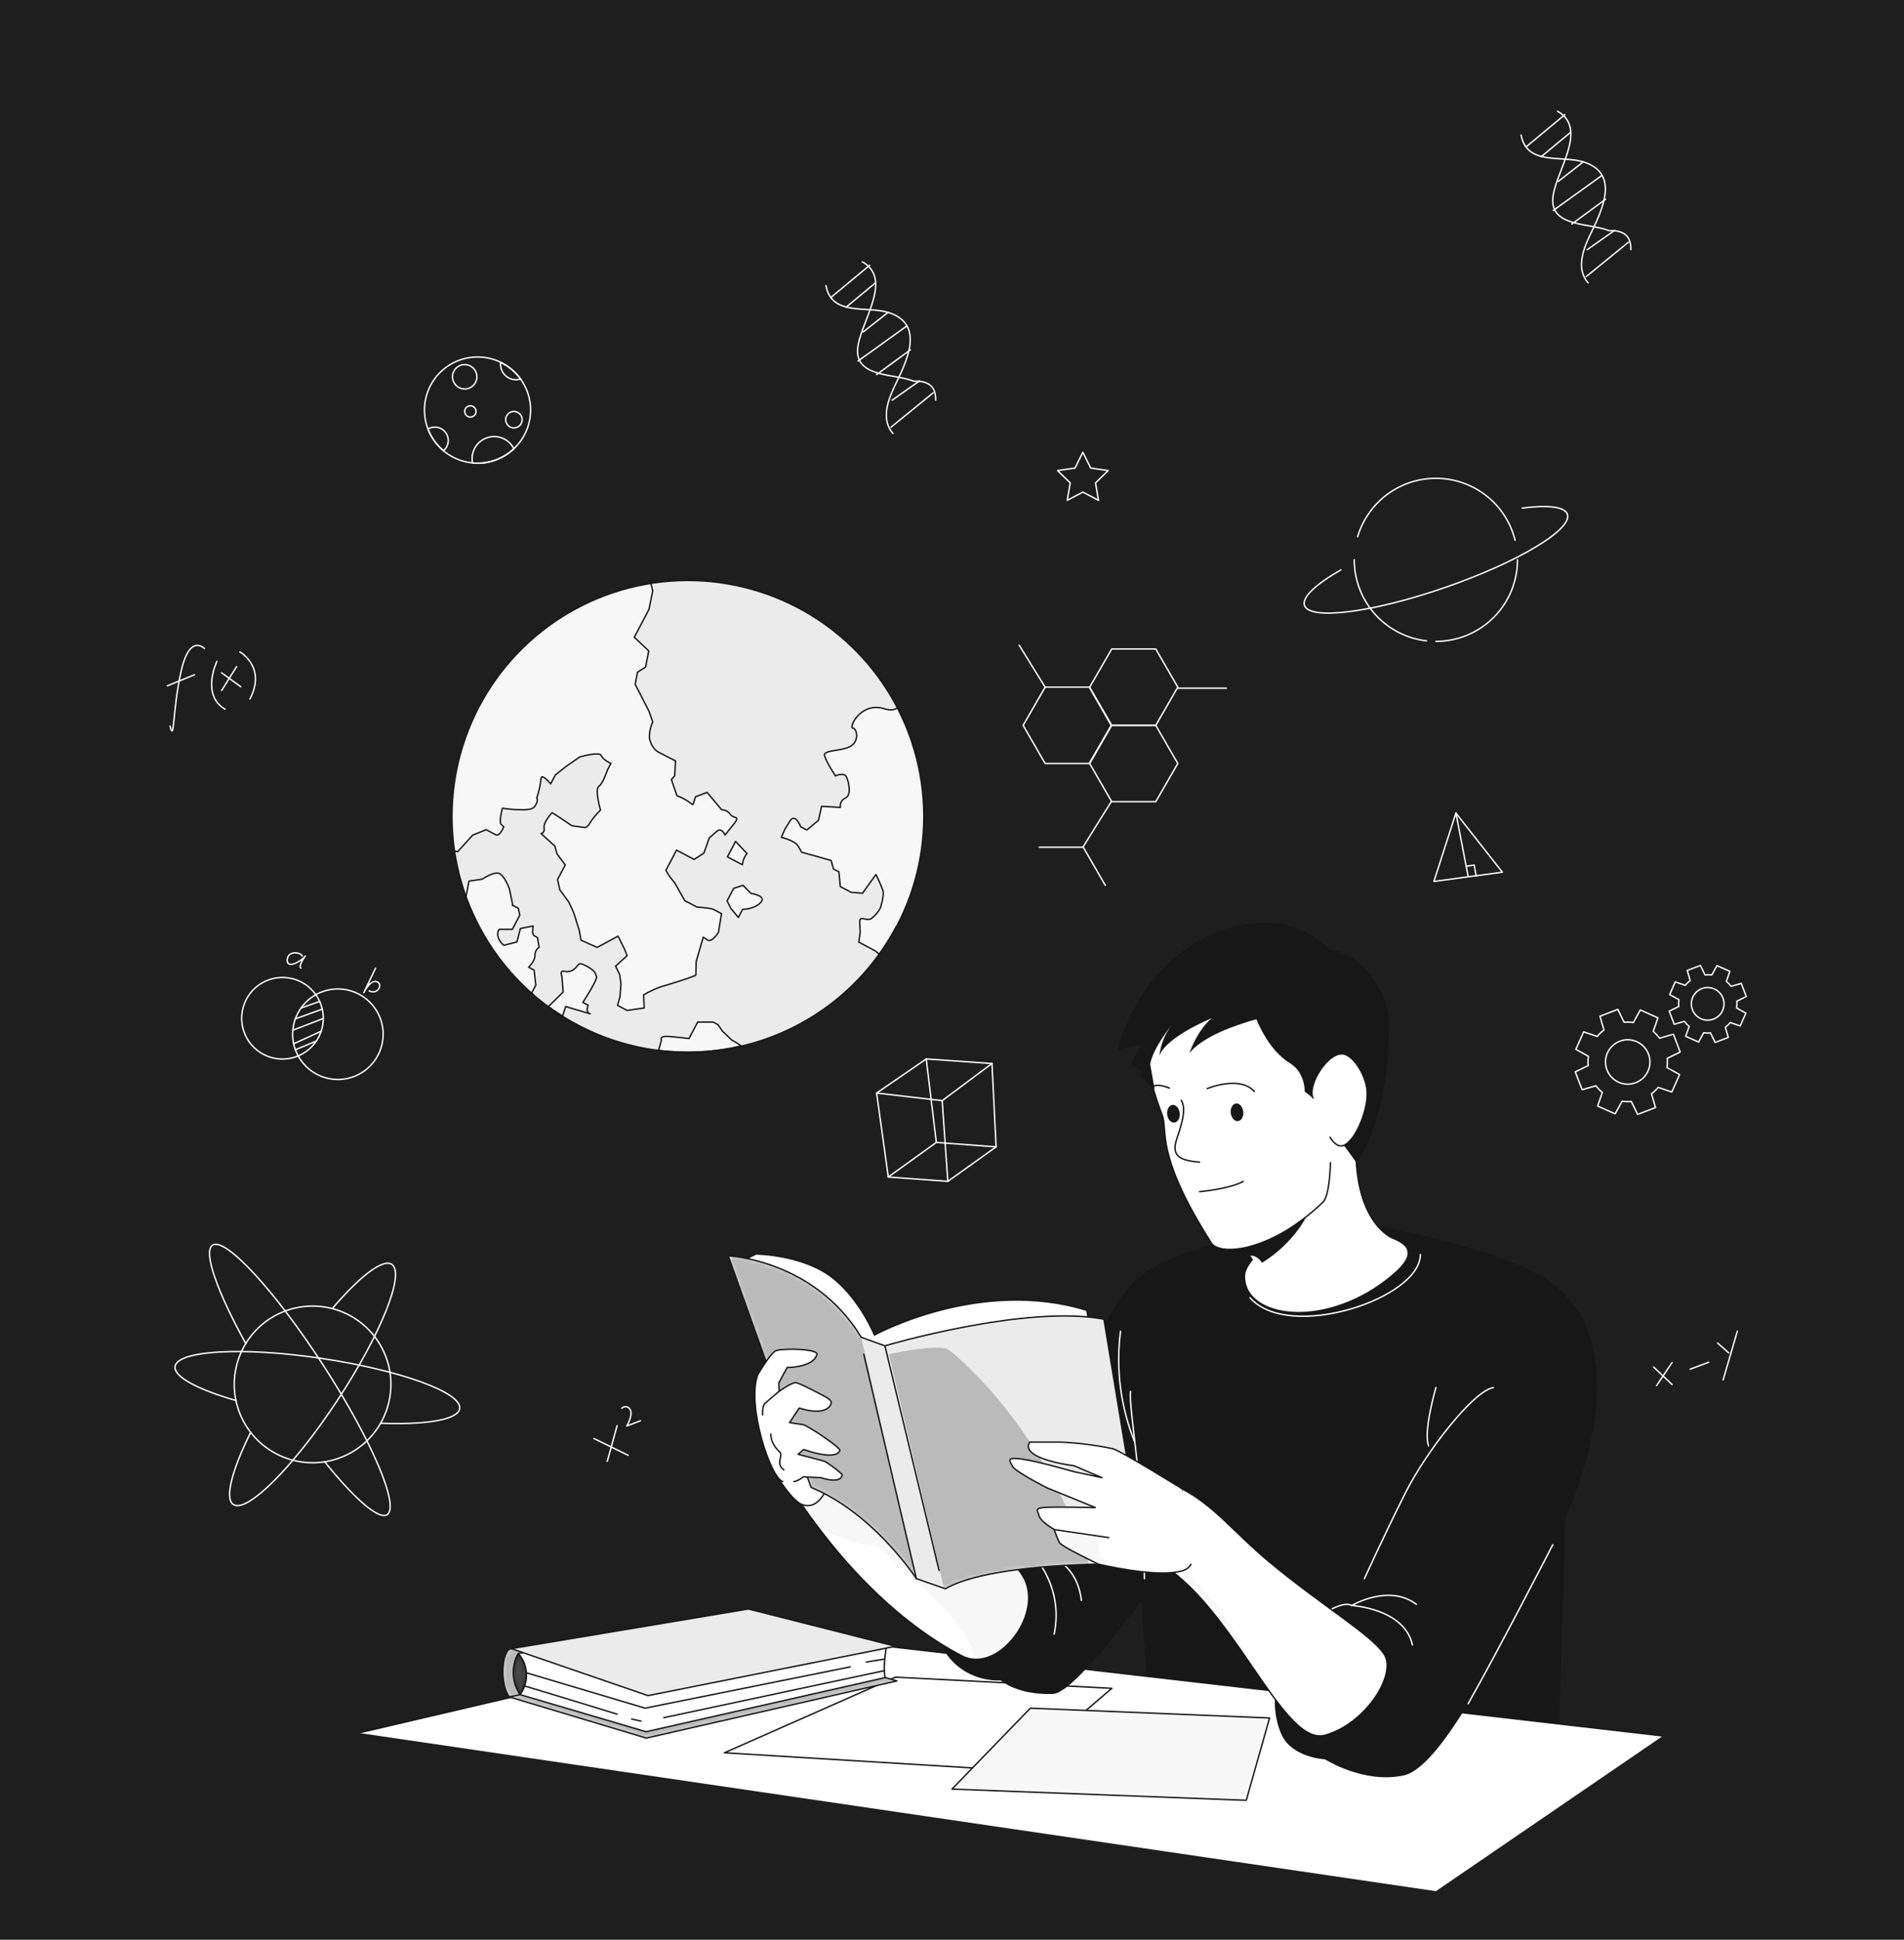 <svg width="430" height="438" viewBox="0 0 430 438" fill="none" xmlns="http://www.w3.org/2000/svg">
<rect x="0" y="0" width="430" height="438" fill="#808080" stroke="none"/>
<g clip-path="url(#clip0_206_602)">
<rect width="430" height="438" fill="#1E1E1E"/>
<path d="M38.406 163.957C39.403 167.91 38.913 160.637 40.864 151.751C42.816 142.864 46.169 146.463 46.169 146.463" stroke="white" stroke-width="0.319" stroke-linecap="round" stroke-linejoin="round"/>
<path d="M37.797 154.876L43.921 152.367" stroke="white" stroke-width="0.319" stroke-linecap="round" stroke-linejoin="round"/>
<path d="M48.978 149.352C48.978 149.352 45.32 156.954 50.836 160.147" stroke="white" stroke-width="0.319" stroke-linecap="round" stroke-linejoin="round"/>
<path d="M54.18 147.219C54.18 147.219 60.228 150.598 56.444 157.845" stroke="white" stroke-width="0.319" stroke-linecap="round" stroke-linejoin="round"/>
<path d="M50.039 151.922L54.373 155.081" stroke="white" stroke-width="0.319" stroke-linecap="round" stroke-linejoin="round"/>
<path d="M53.434 150.531L50.047 155.929" stroke="white" stroke-width="0.319" stroke-linecap="round" stroke-linejoin="round"/>
<path d="M72.892 231.43C73.716 226.407 70.313 221.667 65.29 220.843C60.268 220.019 55.528 223.422 54.703 228.445C53.879 233.467 57.283 238.207 62.305 239.032C67.328 239.856 72.068 236.452 72.892 231.43Z" stroke="white" stroke-width="0.319" stroke-linecap="round" stroke-linejoin="round"/>
<path d="M78.362 243.558C83.892 242.424 87.455 237.022 86.321 231.492C85.187 225.962 79.785 222.398 74.255 223.532C68.725 224.667 65.162 230.069 66.296 235.599C67.43 241.129 72.832 244.692 78.362 243.558Z" stroke="white" stroke-width="0.319" stroke-linecap="round" stroke-linejoin="round"/>
<path d="M72.194 226.133L67.953 227.645" stroke="white" stroke-width="0.319" stroke-linecap="round" stroke-linejoin="round"/>
<path d="M72.786 227.875L66.688 230.08" stroke="white" stroke-width="0.319" stroke-linecap="round" stroke-linejoin="round"/>
<path d="M73.012 229.992L66.203 232.611" stroke="white" stroke-width="0.319" stroke-linecap="round" stroke-linejoin="round"/>
<path d="M72.529 232.867L66.32 235.705" stroke="white" stroke-width="0.319" stroke-linecap="round" stroke-linejoin="round"/>
<path d="M71.432 235.086L66.719 237.046" stroke="white" stroke-width="0.319" stroke-linecap="round" stroke-linejoin="round"/>
<path d="M68.25 215.892C67.988 215.047 64.998 214.523 64.871 216.736C64.744 218.95 68.022 217.108 68.951 215.892C68.951 215.892 67.261 218.164 67.971 218.612" stroke="white" stroke-width="0.319" stroke-linecap="round" stroke-linejoin="round"/>
<path d="M84.809 218.648L82.156 224.164C82.156 224.164 83.483 221.402 84.902 221.63C86.65 221.943 85.484 224.806 83.373 223.751" stroke="white" stroke-width="0.319" stroke-linecap="round" stroke-linejoin="round"/>
<path d="M373.453 308.703L377.618 312.64" stroke="white" stroke-width="0.319" stroke-linecap="round" stroke-linejoin="round"/>
<path d="M377.622 307.672L374.133 312.884" stroke="white" stroke-width="0.319" stroke-linecap="round" stroke-linejoin="round"/>
<path d="M381.719 309.179L385.892 307.625" stroke="white" stroke-width="0.319" stroke-linecap="round" stroke-linejoin="round"/>
<path d="M387.891 303.273L390.425 305.512" stroke="white" stroke-width="0.319" stroke-linecap="round" stroke-linejoin="round"/>
<path d="M392.366 300.578L389.156 311.593" stroke="white" stroke-width="0.319" stroke-linecap="round" stroke-linejoin="round"/>
<path d="M197.977 246.837L209.186 239.125L224.028 240.164L224.957 258.984L214.06 266.773L200.612 265.793L197.977 246.837Z" stroke="white" stroke-width="0.319" stroke-linecap="round" stroke-linejoin="round"/>
<path d="M200.609 265.79L211.464 257.977L224.954 258.982" stroke="white" stroke-width="0.319" stroke-linecap="round" stroke-linejoin="round"/>
<path d="M211.46 257.979L209.18 239.125" stroke="white" stroke-width="0.319" stroke-linecap="round" stroke-linejoin="round"/>
<path d="M197.977 246.83L212.785 248.544L224.028 240.156" stroke="white" stroke-width="0.319" stroke-linecap="round" stroke-linejoin="round"/>
<path d="M212.781 248.555L214.057 266.775" stroke="white" stroke-width="0.319" stroke-linecap="round" stroke-linejoin="round"/>
<path d="M328.803 183.609L323.836 199.042L339.294 196.956L328.803 183.609Z" stroke="white" stroke-width="0.319" stroke-linecap="round" stroke-linejoin="round"/>
<path d="M328.805 183.609L331.567 197.911" stroke="white" stroke-width="0.319" stroke-linecap="round" stroke-linejoin="round"/>
<path d="M331.125 195.623L332.933 195.336L333.355 197.76" stroke="white" stroke-width="0.319" stroke-linecap="round" stroke-linejoin="round"/>
<path d="M134.133 324.836L141.854 328.629" stroke="white" stroke-width="0.319" stroke-linecap="round" stroke-linejoin="round"/>
<path d="M139.362 321.938L137.148 330.005" stroke="white" stroke-width="0.319" stroke-linecap="round" stroke-linejoin="round"/>
<path d="M140.43 318.004C140.556 317.873 140.712 317.774 140.884 317.714C141.056 317.654 141.24 317.635 141.421 317.658C141.601 317.682 141.774 317.748 141.925 317.851C142.075 317.953 142.2 318.09 142.288 318.249C143.065 319.466 141.545 322.017 141.545 322.017L144.645 320.834" stroke="white" stroke-width="0.319" stroke-linecap="round" stroke-linejoin="round"/>
<path d="M194.745 59.117C202.119 63.265 193.672 73.401 193.672 79.314C193.672 85.228 202.119 84.383 206.343 86.072C208.032 86.072 211.411 86.072 211.318 90.364" stroke="white" stroke-width="0.319" stroke-linecap="round" stroke-linejoin="round"/>
<path d="M351.745 25.117C359.119 29.265 350.672 39.401 350.672 45.315C350.672 51.228 359.119 50.383 363.343 52.072C365.032 52.072 368.411 52.072 368.318 56.364" stroke="white" stroke-width="0.319" stroke-linecap="round" stroke-linejoin="round"/>
<path d="M186.531 64.492C187.815 71.478 195.823 69.003 200.74 70.6C209.187 73.345 204.499 82.062 201.981 87.334C200.469 90.476 198.966 94.885 201.669 97.867" stroke="white" stroke-width="0.319" stroke-linecap="round" stroke-linejoin="round"/>
<path d="M343.523 30.492C344.807 37.478 352.815 35.003 357.732 36.599C366.179 39.345 361.491 48.062 358.973 53.334C357.461 56.476 355.958 60.885 358.661 63.867" stroke="white" stroke-width="0.319" stroke-linecap="round" stroke-linejoin="round"/>
<path d="M187.609 67.205L196.403 59.898" stroke="white" stroke-width="0.319" stroke-linecap="round" stroke-linejoin="round"/>
<path d="M344.609 33.205L353.403 25.898" stroke="white" stroke-width="0.319" stroke-linecap="round" stroke-linejoin="round"/>
<path d="M191.055 69.389L197.677 63.898" stroke="white" stroke-width="0.319" stroke-linecap="round" stroke-linejoin="round"/>
<path d="M348.055 35.389L354.677 29.898" stroke="white" stroke-width="0.319" stroke-linecap="round" stroke-linejoin="round"/>
<path d="M194.945 74.955L200.537 70.562" stroke="white" stroke-width="0.319" stroke-linecap="round" stroke-linejoin="round"/>
<path d="M351.945 40.955L357.537 36.562" stroke="white" stroke-width="0.319" stroke-linecap="round" stroke-linejoin="round"/>
<path d="M193.789 81.52L204.72 73.664" stroke="white" stroke-width="0.319" stroke-linecap="round" stroke-linejoin="round"/>
<path d="M350.789 47.52L361.72 39.664" stroke="white" stroke-width="0.319" stroke-linecap="round" stroke-linejoin="round"/>
<path d="M197.984 84.584L205.604 78.992" stroke="white" stroke-width="0.319" stroke-linecap="round" stroke-linejoin="round"/>
<path d="M354.984 50.584L362.604 44.992" stroke="white" stroke-width="0.319" stroke-linecap="round" stroke-linejoin="round"/>
<path d="M201.227 96.466L210.747 88.711" stroke="white" stroke-width="0.319" stroke-linecap="round" stroke-linejoin="round"/>
<path d="M358.227 62.465L367.747 54.711" stroke="white" stroke-width="0.319" stroke-linecap="round" stroke-linejoin="round"/>
<path d="M201.461 90.375L207.67 86.008" stroke="white" stroke-width="0.319" stroke-linecap="round" stroke-linejoin="round"/>
<path d="M358.461 56.375L364.67 52.008" stroke="white" stroke-width="0.319" stroke-linecap="round" stroke-linejoin="round"/>
<path d="M77.163 329.044C86.234 325.416 90.645 315.122 87.018 306.051C83.39 296.981 73.096 292.569 64.025 296.197C54.955 299.825 50.543 310.119 54.17 319.189C57.798 328.26 68.093 332.672 77.163 329.044Z" stroke="white" stroke-width="0.319" stroke-linecap="round" stroke-linejoin="round"/>
<path d="M75.038 295.51C81.204 288.27 86.45 284.174 88.469 285.508C91.544 287.527 86.028 301.313 76.153 316.29C66.278 331.267 55.778 341.775 52.703 339.748C50.676 338.422 52.382 331.985 56.606 323.462" stroke="white" stroke-width="0.319" stroke-linecap="round" stroke-linejoin="round"/>
<path d="M53.283 316.254C44.683 313.779 39.193 310.89 39.539 308.584C40.037 304.935 54.896 304.09 72.644 306.751C90.391 309.412 104.346 314.455 103.814 318.087C103.434 320.621 96.211 321.778 85.948 321.39" stroke="white" stroke-width="0.319" stroke-linecap="round" stroke-linejoin="round"/>
<path d="M55.539 303.441C49.052 291.733 45.808 282.602 48.005 281.174C50.894 279.307 62.061 291.421 72.949 308.205C83.838 324.99 90.317 340.161 87.436 342.037C85.527 343.27 79.994 338.387 73.312 330.075" stroke="white" stroke-width="0.319" stroke-linecap="round" stroke-linejoin="round"/>
<path d="M251.069 181.029H261.02L265.995 172.413L261.02 163.797H251.069L246.094 172.413L251.069 181.029Z" stroke="white" stroke-width="0.319" stroke-linecap="round" stroke-linejoin="round"/>
<path d="M249.629 199.937L244.654 191.32H234.703" stroke="white" stroke-width="0.319" stroke-linecap="round" stroke-linejoin="round"/>
<path d="M236.038 172.413H245.989L250.964 163.796L245.989 155.172H236.038L231.062 163.796L236.038 172.413Z" stroke="white" stroke-width="0.319" stroke-linecap="round" stroke-linejoin="round"/>
<path d="M251.069 163.795H261.02L265.995 155.171L261.02 146.555H251.069L246.094 155.171L251.069 163.795Z" stroke="white" stroke-width="0.319" stroke-linecap="round" stroke-linejoin="round"/>
<path d="M266.008 155.406H276.964" stroke="white" stroke-width="0.319" stroke-linecap="round" stroke-linejoin="round"/>
<path d="M250.966 181.031L244.555 191.32" stroke="white" stroke-width="0.319" stroke-linecap="round" stroke-linejoin="round"/>
<path d="M236.034 155.172L230.18 145.703" stroke="white" stroke-width="0.319" stroke-linecap="round" stroke-linejoin="round"/>
<path d="M306.609 121.211C307.757 117.331 310.149 113.937 313.417 111.552C316.685 109.167 320.646 107.923 324.691 108.012C328.736 108.102 332.639 109.519 335.798 112.046C338.957 114.574 341.197 118.07 342.172 121.996" stroke="white" stroke-width="0.319" stroke-linecap="round" stroke-linejoin="round"/>
<path d="M322.172 144.719C317.678 144.205 313.53 142.055 310.519 138.679C307.507 135.303 305.843 130.938 305.844 126.414" stroke="white" stroke-width="0.319" stroke-linecap="round" stroke-linejoin="round"/>
<path d="M342.712 126.414C342.712 131.299 340.772 135.984 337.319 139.438C333.866 142.893 329.182 144.835 324.297 144.837" stroke="white" stroke-width="0.319" stroke-linecap="round" stroke-linejoin="round"/>
<path d="M343.757 114.734C349.518 113.999 353.378 114.396 353.978 116.12C355.169 119.549 342.844 126.941 326.448 132.634C310.052 138.327 295.802 140.152 294.602 136.714C293.969 134.881 297.196 131.916 302.838 128.681" stroke="white" stroke-width="0.319" stroke-linecap="round" stroke-linejoin="round"/>
<path d="M244.554 102.117L246.32 105.69L250.264 106.265L247.409 109.052L248.085 112.98L244.554 111.122L241.023 112.98L241.699 109.052L238.844 106.265L242.789 105.69L244.554 102.117Z" stroke="white" stroke-width="0.319" stroke-linecap="round" stroke-linejoin="round"/>
<path d="M119.833 92.593C119.83 95.77 118.568 98.816 116.322 101.063C114.077 103.311 111.031 104.575 107.854 104.58C107.466 104.58 107.086 104.563 106.714 104.529C104.402 104.31 102.204 103.424 100.386 101.978C98.568 100.533 97.209 98.591 96.475 96.387C95.74 94.184 95.662 91.815 96.248 89.568C96.835 87.321 98.061 85.293 99.779 83.73C101.497 82.167 103.632 81.137 105.924 80.764C108.216 80.392 110.568 80.694 112.692 81.632C114.816 82.571 116.621 84.107 117.889 86.053C119.157 87.999 119.832 90.271 119.833 92.593Z" stroke="white" stroke-width="0.319" stroke-linecap="round" stroke-linejoin="round"/>
<path d="M117.92 94.764C117.922 95.132 117.814 95.492 117.611 95.799C117.408 96.106 117.118 96.345 116.779 96.487C116.439 96.629 116.065 96.667 115.704 96.596C115.343 96.525 115.011 96.349 114.75 96.09C114.49 95.83 114.312 95.499 114.239 95.138C114.167 94.777 114.203 94.403 114.344 94.063C114.484 93.723 114.722 93.432 115.028 93.228C115.334 93.023 115.694 92.914 116.061 92.914C116.553 92.914 117.024 93.109 117.373 93.455C117.721 93.802 117.918 94.273 117.92 94.764Z" stroke="white" stroke-width="0.319" stroke-linecap="round" stroke-linejoin="round"/>
<path d="M101.237 99.469C101.237 99.909 101.141 100.344 100.954 100.743C100.767 101.142 100.494 101.494 100.155 101.775C98.58 100.475 97.367 98.79 96.633 96.884C97.098 96.599 97.633 96.45 98.179 96.453C98.578 96.448 98.975 96.522 99.346 96.671C99.716 96.82 100.054 97.041 100.338 97.322C100.623 97.602 100.849 97.936 101.003 98.305C101.157 98.674 101.237 99.07 101.237 99.469Z" stroke="white" stroke-width="0.319" stroke-linecap="round" stroke-linejoin="round"/>
<path d="M116.061 101.346C113.846 103.444 110.91 104.611 107.859 104.606C107.47 104.606 107.09 104.59 106.719 104.556C106.651 104.231 106.617 103.9 106.617 103.567C106.618 102.444 106.997 101.355 107.695 100.474C108.392 99.594 109.367 98.975 110.46 98.718C111.553 98.461 112.701 98.581 113.718 99.058C114.734 99.535 115.56 100.341 116.061 101.346Z" stroke="white" stroke-width="0.319" stroke-linecap="round" stroke-linejoin="round"/>
<path d="M104.949 87.836C106.47 87.836 107.703 86.603 107.703 85.082C107.703 83.561 106.47 82.328 104.949 82.328C103.428 82.328 102.195 83.561 102.195 85.082C102.195 86.603 103.428 87.836 104.949 87.836Z" stroke="white" stroke-width="0.319" stroke-linecap="round" stroke-linejoin="round"/>
<path d="M107.504 92.908C107.504 93.161 107.429 93.407 107.289 93.617C107.149 93.827 106.95 93.99 106.717 94.087C106.484 94.183 106.227 94.209 105.98 94.159C105.732 94.11 105.505 93.989 105.327 93.81C105.148 93.632 105.027 93.405 104.978 93.157C104.928 92.91 104.954 92.653 105.05 92.42C105.147 92.187 105.31 91.988 105.52 91.848C105.73 91.708 105.976 91.633 106.229 91.633C106.396 91.633 106.562 91.666 106.717 91.73C106.872 91.794 107.012 91.888 107.131 92.006C107.249 92.125 107.343 92.266 107.407 92.42C107.471 92.575 107.504 92.741 107.504 92.908Z" stroke="white" stroke-width="0.319" stroke-linecap="round" stroke-linejoin="round"/>
<path d="M117.582 85.597C117.247 85.707 116.896 85.762 116.543 85.758C116.082 85.758 115.626 85.667 115.2 85.49C114.774 85.314 114.387 85.055 114.062 84.728C113.736 84.402 113.478 84.014 113.302 83.588C113.126 83.162 113.037 82.705 113.038 82.244C113.029 82.098 113.029 81.951 113.038 81.805C114.847 82.667 116.41 83.972 117.582 85.597Z" stroke="white" stroke-width="0.319" stroke-linecap="round" stroke-linejoin="round"/>
<path d="M393.001 231.684L394.293 228.778L392.198 227.629C392.276 227.118 392.29 226.598 392.241 226.083L394.386 225.036L393.246 222.071L390.948 222.73C390.64 222.316 390.283 221.942 389.884 221.615L390.67 219.351L387.764 218.058L386.606 220.153C386.093 220.09 385.574 220.09 385.061 220.153L384.022 218.008L381.048 219.148L381.715 221.437C381.301 221.751 380.924 222.111 380.592 222.51L378.337 221.725L377.078 224.588L379.173 225.745C379.096 226.257 379.081 226.776 379.131 227.291L376.977 228.33L378.117 231.304L380.415 230.636C380.725 231.051 381.082 231.428 381.479 231.76L380.702 234.015L383.608 235.308L384.756 233.213C385.268 233.29 385.787 233.304 386.302 233.255L387.35 235.409L390.315 234.269L389.656 231.971C390.068 231.661 390.442 231.304 390.771 230.907L393.001 231.684ZM384.165 230.062C383.498 229.765 382.934 229.278 382.544 228.66C382.154 228.043 381.956 227.324 381.975 226.595C381.994 225.865 382.228 225.157 382.649 224.561C383.07 223.964 383.658 223.506 384.34 223.244C385.021 222.982 385.765 222.927 386.477 223.088C387.189 223.248 387.837 223.616 388.34 224.146C388.843 224.675 389.178 225.341 389.303 226.06C389.427 226.779 389.335 227.52 389.039 228.187C388.64 229.08 387.903 229.78 386.99 230.131C386.076 230.483 385.06 230.458 384.165 230.062Z" stroke="white" stroke-width="0.319" stroke-linecap="round" stroke-linejoin="round"/>
<path d="M377.56 246.598L379.317 242.653L376.479 241.082C376.58 240.388 376.597 239.685 376.53 238.987L379.452 237.568L377.923 233.539L374.806 234.443C374.39 233.878 373.905 233.367 373.362 232.922L374.426 229.847L370.448 228.065L368.885 230.903C368.191 230.804 367.488 230.784 366.79 230.844L365.371 227.93L361.333 229.484L362.237 232.593C361.676 233.017 361.166 233.504 360.716 234.045L357.65 233.015L355.893 236.96L358.731 238.531C358.63 239.225 358.613 239.928 358.681 240.626L355.758 242.045L357.312 246.074L360.429 245.179C360.848 245.742 361.333 246.252 361.874 246.699L360.809 249.766L364.763 251.523L366.325 248.676C367.019 248.78 367.722 248.8 368.42 248.735L369.839 251.65L373.877 250.104L372.973 246.987C373.534 246.565 374.044 246.081 374.494 245.542L377.56 246.598ZM365.565 244.393C364.658 243.989 363.892 243.325 363.362 242.485C362.833 241.646 362.565 240.668 362.592 239.675C362.618 238.683 362.939 237.721 363.512 236.911C364.086 236.1 364.887 235.479 365.814 235.124C366.741 234.769 367.753 234.697 368.721 234.918C369.689 235.138 370.57 235.64 371.252 236.361C371.934 237.082 372.387 237.99 372.554 238.968C372.721 239.947 372.593 240.953 372.188 241.859C371.92 242.461 371.536 243.004 371.058 243.457C370.58 243.91 370.017 244.264 369.402 244.5C368.787 244.735 368.131 244.847 367.473 244.829C366.815 244.81 366.166 244.662 365.565 244.393Z" stroke="white" stroke-width="0.319" stroke-linecap="round" stroke-linejoin="round"/>
<path d="M202.453 209.163C201.296 211.356 199.989 213.467 198.542 215.482C191.037 225.916 180.009 233.282 167.496 236.218C154.982 239.154 141.829 237.463 130.466 231.455C129.292 230.839 128.143 230.18 127.045 229.487C125.947 228.794 124.874 228.085 123.843 227.325C122.593 226.421 121.394 225.458 120.245 224.452C120.171 224.397 120.103 224.335 120.042 224.267C112.556 217.642 107.085 209.045 104.253 199.459C101.421 189.872 101.343 179.682 104.028 170.054C106.712 160.425 112.051 151.745 119.434 145.006C126.817 138.268 135.947 133.742 145.781 131.945C155.614 130.149 165.754 131.155 175.043 134.849C184.332 138.542 192.394 144.773 198.31 152.831C204.225 160.889 207.754 170.449 208.494 180.417C209.235 190.386 207.156 200.362 202.496 209.205L202.453 209.163Z" fill="#EBEBEB"/>
<mask id="mask0_206_602" style="mask-type:luminance" maskUnits="userSpaceOnUse" x="102" y="131" width="107" height="107">
<path d="M202.453 209.171C201.296 211.364 199.989 213.475 198.542 215.489C191.037 225.924 180.009 233.29 167.496 236.226C154.982 239.162 141.829 237.47 130.466 231.463C129.292 230.846 128.143 230.188 127.045 229.495C125.947 228.802 124.874 228.093 123.843 227.332C122.593 226.428 121.394 225.466 120.245 224.46C120.171 224.405 120.103 224.343 120.042 224.274C112.556 217.65 107.085 209.053 104.253 199.467C101.421 189.88 101.343 179.69 104.028 170.061C106.712 160.432 112.051 151.753 119.434 145.014C126.817 138.276 135.947 133.75 145.781 131.953C155.614 130.157 165.754 131.163 175.043 134.856C184.332 138.55 192.394 144.781 198.31 152.839C204.225 160.897 207.754 170.457 208.494 180.425C209.235 190.394 207.156 200.37 202.496 209.213L202.453 209.171Z" fill="white"/>
</mask>
<g mask="url(#mask0_206_602)">
<g opacity="0.6">
<path d="M202.461 209.147C201.303 211.34 199.997 213.452 198.55 215.466L197.519 214.621L195.745 213.683L193.879 212.704L194.191 210.448L194.09 208.412C193.98 206.377 195.45 208.041 196.624 207.424C197.54 206.77 198.28 205.899 198.778 204.89C198.778 204.89 199.623 202.178 199.344 201.089C198.889 199.833 198.353 198.608 197.739 197.423L194.715 201.646L192.181 201.452L189.782 200.185L189.469 196.848L188.236 196.206L187.72 194.289L181.056 192.422L180.295 191.087C179.535 189.752 176.469 189.068 176.469 189.068L177.221 187.328L178.403 185.385C179.594 183.442 180.828 186.669 180.828 186.669L182.238 187.404L184.857 185.208L185.55 182.057L189.815 182.302C189.732 181.876 189.797 181.433 190 181.049C190.203 180.665 190.531 180.362 190.93 180.19C192.35 179.633 191.724 176.549 191.184 175.409C190.643 174.269 188.65 175.189 188.65 175.189C188.65 175.189 186.479 171.887 186.183 170.569C185.887 169.251 190.322 169.724 192.223 168.398C194.123 167.072 193.473 164.436 192.544 164.377C191.615 164.318 194.36 158.379 199.64 160.01C201.109 160.466 202.039 160.305 202.613 159.799C206.574 167.425 208.629 175.898 208.603 184.492C208.576 193.086 206.469 201.545 202.461 209.147Z" fill="white"/>
<path d="M165.518 186.3L163.71 188.572C163.71 188.572 162.941 186.739 161.843 187.728L160.154 189.231L158.929 192.661L156.733 194.08L155.39 193.379L154.122 192.703L152.746 191.977L151.428 194.511L150.355 196.538C150.878 197.533 151.528 198.456 152.289 199.284L154.621 203.397L157.459 204.833C158.643 204.877 159.821 205.019 160.982 205.256L162.933 206.278L162.24 210.501C162.24 210.501 160.77 212.892 159.791 212.233L158.802 211.583L157.197 217.141L157.13 220.199C157.13 220.199 156.175 220.596 155.212 220.917C154.249 221.238 154.857 221.069 152.839 221.694C150.82 222.319 150.98 222.294 149.341 222.758C147.944 223.247 146.6 223.876 145.329 224.634L145.473 227.573L141.612 228.139L139.45 226.99L139.982 225.132L140.235 222.226L139.94 220.055L139.01 218.138L141.612 215.781L141.038 214.303L139.559 211.363L136.434 213.053L134.829 213.897L131.197 212.267L130.8 210.062L129.583 206.1L128.451 203.634L126.441 200.914L125.934 198.574L127.066 196.428L127.666 195.296L125.816 192.805L125.309 191.031L122.192 188.201C122.192 188.201 123.096 188.142 122.893 186.883C122.69 185.624 124.675 183.504 124.675 183.504C125.799 184.095 129.169 186.444 129.169 186.444L132.117 186.849C132.117 186.849 132.709 186.849 133.283 185.734C133.954 184.709 134.742 183.765 135.631 182.921C135.631 182.921 134.271 178.199 135.243 177.566C136.214 176.932 137.203 173.84 137.203 173.84L137.98 172.362C137.98 172.362 136.147 171.56 135.8 170.588C135.454 169.617 130.935 170.909 130.935 170.909L127.818 173.072L125.36 174.972L124.295 176.991C124.295 176.991 122.124 174.381 122.116 175.842C121.95 177.341 121.622 178.816 121.136 180.243C121.136 180.243 121.584 180.48 120.992 181.612C120.401 182.744 119.759 182.685 118.458 182.845C116.762 182.862 115.068 182.746 113.39 182.499C113.39 182.499 112.545 185.624 113.128 186.165L113.702 186.689C113.702 186.689 112.799 188.961 111.903 188.488L109.724 187.339L106.674 188.572L103.295 192.306L102.544 192.154C100.473 178.264 103.969 164.118 112.272 152.792C120.575 141.466 133.014 133.876 146.883 131.672C147.077 132.517 147.289 133.311 147.289 133.311L146.444 137.484L145.363 139.545L144.434 141.31L143.124 143.794L146.478 146.885L145.76 150.543L143.944 151.683L143.42 154.429L146.537 160.519L147.382 162.91C146.86 164.054 146.603 165.302 146.63 166.559C146.63 166.559 147.01 168.84 148.674 169.744C150.338 170.647 152.526 171.712 152.526 171.712L152.349 175.091L151.597 175.935L152.847 179.576C156.657 181.071 156.293 182.322 156.657 181.071L157.028 179.83L159.622 178.892L162.925 182.837C163.309 182.832 163.688 182.923 164.028 183.103C164.367 183.284 164.656 183.546 164.867 183.867C165.83 185.084 167.334 184.028 165.518 186.3Z" fill="white"/>
<path d="M120.749 215.715C120.842 216.914 119.322 218.418 119.322 218.418L120.564 219.068L120.944 222.447L120.006 224.238C113.362 218.368 108.294 210.928 105.266 202.596L105.941 199.014L108.923 198.592C108.923 198.592 111.593 196.818 112.775 197.291C113.958 197.764 115.039 200.67 115.039 200.67C115.039 200.67 115.884 204.59 115.774 204.514H115.723H115.791L117.007 205.156L117.354 206.701L115.664 209.911H112.944C112.944 209.911 112.404 209.624 112.353 211.035C112.397 211.524 112.546 211.999 112.789 212.426C113.032 212.853 113.365 213.222 113.764 213.51L116.703 212.758L117.489 209.717L120.378 209.151C120.378 209.151 119.964 211.018 120.64 211.373L121.324 211.736L121.729 213.966C121.427 214.146 121.177 214.402 121.005 214.709C120.833 215.016 120.745 215.363 120.749 215.715Z" fill="white"/>
<path d="M134.715 220.506C134.453 219.779 134.344 219.146 132.544 218.2C130.745 217.254 130.855 217.592 130.145 218.377C129.84 218.781 129.423 219.087 128.945 219.257C128.468 219.426 127.951 219.452 127.459 219.332C126.277 219.07 126.893 220.404 126.893 220.404L127.18 224.011L123.844 227.306C124.874 228.066 125.941 228.787 127.045 229.468L127.755 227.289L133.296 228.911C132.122 228.564 132.815 226.96 132.815 226.96L131.632 226.334C131.632 226.334 134.977 221.215 134.715 220.506Z" fill="white"/>
<path d="M169.622 201.747L167.806 199.914L165.728 200.565L164.884 202.254L164.25 203.47L165.095 205.16L166.784 207.212L167.747 205.371C167.747 205.371 170.425 205.371 171.827 203.825C173.229 202.279 169.622 201.747 169.622 201.747Z" fill="white"/>
<path d="M164.281 193.481L167.66 195.255L167.795 194.461C167.971 193.825 168.282 193.234 168.708 192.729L166.123 189.992L164.281 193.481Z" fill="white"/>
<path d="M163.136 232.8L162.165 231.373L161.033 230.781H157.578L155.61 234.515C155.61 234.515 153.726 234.262 151.251 234.042C148.776 233.822 149.384 234.844 149.384 234.844L148.742 237.193C154.987 237.962 161.318 237.621 167.444 236.187C166.732 235.691 165.993 235.234 165.231 234.819L163.136 232.8Z" fill="white"/>
</g>
</g>
<path d="M202.453 209.163C201.296 211.356 199.989 213.467 198.542 215.482C191.037 225.916 180.009 233.282 167.496 236.218C154.982 239.154 141.829 237.463 130.466 231.455C129.292 230.839 128.143 230.18 127.045 229.487C125.947 228.794 124.874 228.085 123.843 227.325C122.593 226.421 121.394 225.458 120.245 224.452C120.171 224.397 120.103 224.335 120.042 224.267C112.556 217.642 107.085 209.045 104.253 199.459C101.421 189.872 101.343 179.682 104.028 170.054C106.712 160.425 112.051 151.745 119.434 145.006C126.817 138.268 135.947 133.742 145.781 131.945C155.614 130.149 165.754 131.155 175.043 134.849C184.332 138.542 192.394 144.773 198.31 152.831C204.225 160.889 207.754 170.449 208.494 180.417C209.235 190.386 207.156 200.362 202.496 209.205L202.453 209.163Z" stroke="#171717" stroke-width="0.319" stroke-linecap="round" stroke-linejoin="round"/>
<path d="M167.437 236.203C161.31 237.637 154.979 237.977 148.734 237.208L149.376 234.86C149.376 234.86 148.768 233.838 151.243 234.058C153.718 234.277 155.602 234.531 155.602 234.531L157.57 230.797H161.025L162.157 231.388L163.128 232.816L165.223 234.835C165.986 235.25 166.725 235.707 167.437 236.203Z" stroke="#171717" stroke-width="0.319" stroke-linecap="round" stroke-linejoin="round"/>
<path d="M202.639 159.822C202.065 160.329 201.135 160.49 199.665 160.034C194.386 158.403 191.649 164.333 192.57 164.401C193.491 164.468 194.141 167.138 192.249 168.422C190.357 169.706 185.913 169.266 186.209 170.593C186.505 171.919 188.676 175.213 188.676 175.213C188.676 175.213 190.619 174.301 191.168 175.433C191.717 176.565 192.342 179.656 190.923 180.214C190.523 180.385 190.195 180.689 189.992 181.073C189.789 181.457 189.724 181.899 189.808 182.326L185.542 182.081L184.849 185.232L182.23 187.428L180.82 186.693C180.82 186.693 179.586 183.466 178.395 185.409L177.213 187.352L176.461 189.092C176.461 189.092 179.527 189.776 180.288 191.111L181.048 192.446L187.713 194.312L188.228 196.23L189.461 196.872L189.774 200.209L192.257 201.509L194.791 201.704L197.816 197.48C198.43 198.666 198.966 199.891 199.421 201.146C199.716 202.236 198.855 204.947 198.855 204.947C198.356 205.957 197.616 206.827 196.701 207.482C195.493 208.098 194.014 206.434 194.166 208.47L194.268 210.506L193.955 212.761L195.822 213.741L197.596 214.679L198.626 215.523" stroke="#171717" stroke-width="0.319" stroke-linecap="round" stroke-linejoin="round"/>
<path d="M102.609 192.171L103.361 192.323L106.74 188.59L109.79 187.356L111.969 188.505C112.864 188.978 113.768 186.706 113.768 186.706L113.194 186.182C112.611 185.641 113.456 182.516 113.456 182.516C115.133 182.764 116.828 182.879 118.524 182.862C119.859 182.702 120.492 182.753 121.058 181.629C121.624 180.506 121.202 180.261 121.202 180.261C121.687 178.834 122.016 177.358 122.182 175.86C122.182 174.398 124.361 177.008 124.361 177.008L125.425 174.989L127.807 173.097L130.925 170.935C130.925 170.935 135.444 169.634 135.79 170.614C136.136 171.594 137.97 172.388 137.97 172.388L137.192 173.866C137.192 173.866 136.196 176.941 135.233 177.591C134.27 178.242 135.621 182.947 135.621 182.947C134.732 183.79 133.944 184.734 133.273 185.76C132.682 186.892 132.107 186.875 132.107 186.875L129.159 186.469C129.159 186.469 125.78 184.121 124.665 183.53C124.665 183.53 122.68 185.65 122.883 186.909C123.085 188.167 122.182 188.226 122.182 188.226L125.299 191.056L125.805 192.83L127.655 195.322L127.056 196.454L125.924 198.6L126.431 200.939L128.441 203.659L129.581 206.118L130.815 210.096L131.212 212.301L134.844 213.931L136.449 213.087L139.574 211.397L141.053 214.337L141.627 215.815L139.025 218.172L139.955 220.089L140.25 222.26L139.997 225.166L139.465 227.024L141.627 228.173L145.488 227.616L145.344 224.668C146.615 223.91 147.959 223.281 149.356 222.792C150.995 222.328 150.835 222.353 152.854 221.728C154.872 221.103 154.256 221.272 155.227 220.951C156.199 220.63 157.145 220.233 157.145 220.233L157.212 217.175L158.817 211.617L159.806 212.267C160.785 212.926 162.255 210.535 162.255 210.535L162.948 206.312L160.954 205.273C159.794 205.036 158.616 204.894 157.432 204.85L154.653 203.389L152.321 199.275C151.56 198.448 150.91 197.525 150.387 196.53L151.46 194.503L152.778 191.968L154.154 192.695L155.421 193.371L156.765 194.072L158.961 192.653L160.186 189.223L161.875 187.719C162.973 186.723 163.742 188.564 163.742 188.564L165.55 186.292C167.366 184.02 165.862 185.076 164.933 183.91C164.722 183.589 164.433 183.326 164.094 183.146C163.754 182.966 163.375 182.874 162.99 182.879L159.687 178.934L157.06 179.931L156.689 181.173C156.325 182.423 156.689 181.173 152.879 179.678L151.629 176.037L152.38 175.192L152.558 171.813C152.558 171.813 150.37 170.741 148.706 169.845C147.042 168.95 146.662 166.661 146.662 166.661C146.635 165.403 146.892 164.156 147.414 163.011L146.569 160.621L143.452 154.53L143.975 151.785L145.792 150.645L146.51 146.987L143.249 143.895L144.558 141.412L145.488 139.646L146.569 137.585L147.414 133.412C147.414 133.412 147.202 132.635 147.008 131.773" stroke="#171717" stroke-width="0.319" stroke-linecap="round" stroke-linejoin="round"/>
<path d="M120.289 224.446C120.223 224.371 120.15 224.303 120.069 224.244L121.007 222.453L120.627 219.074L119.385 218.424C119.385 218.424 120.905 216.92 120.813 215.72C120.796 215.363 120.876 215.007 121.044 214.69C121.212 214.374 121.462 214.108 121.767 213.921L121.362 211.691L120.677 211.328C120.002 210.973 120.415 209.106 120.415 209.106L117.527 209.672L116.741 212.713L113.801 213.465C113.403 213.178 113.07 212.808 112.827 212.381C112.583 211.954 112.435 211.48 112.391 210.99C112.441 209.579 112.982 209.867 112.982 209.867H115.702L117.391 206.657L117.045 205.111L115.829 204.469" stroke="#171717" stroke-width="0.319" stroke-linecap="round" stroke-linejoin="round"/>
<path d="M115.751 204.463C115.886 204.539 115.016 200.619 115.016 200.619C115.016 200.619 113.934 197.756 112.752 197.24C111.569 196.725 108.9 198.541 108.9 198.541L105.918 198.964L105.242 202.545" stroke="#171717" stroke-width="0.319" stroke-linecap="round" stroke-linejoin="round"/>
<path d="M127.755 227.297L127.045 229.476C125.919 228.789 124.852 228.068 123.844 227.314L127.18 224.019L126.893 220.412C126.893 220.412 126.277 219.078 127.459 219.339C127.951 219.46 128.468 219.434 128.945 219.264C129.423 219.095 129.84 218.789 130.145 218.385C130.838 217.599 130.754 217.261 132.544 218.208C134.335 219.154 134.453 219.787 134.715 220.514C134.977 221.24 131.632 226.368 131.632 226.368L132.815 226.993C132.815 226.993 132.122 228.598 133.296 228.944L127.755 227.297Z" stroke="#171717" stroke-width="0.319" stroke-linecap="round" stroke-linejoin="round"/>
<path d="M165.723 200.58L167.801 199.93L169.617 201.763C169.617 201.763 173.207 202.227 171.805 203.79C170.403 205.353 167.725 205.336 167.725 205.336L166.745 207.177L165.056 205.125L164.211 203.435L164.844 202.219L165.723 200.58Z" stroke="#171717" stroke-width="0.319" stroke-linecap="round" stroke-linejoin="round"/>
<path d="M168.708 192.745C168.282 193.25 167.971 193.84 167.795 194.476L167.66 195.27L164.281 193.497L166.123 190.008L168.708 192.745Z" stroke="#171717" stroke-width="0.319" stroke-linecap="round" stroke-linejoin="round"/>
<path d="M352.019 392.002C347.491 395.769 312.613 419.709 262.842 415.848C260.164 393.193 249.951 300.121 261.566 285.524C261.566 285.524 289.746 272.085 315.704 277.727C341.663 283.37 351.766 288.776 353.616 293.456C355.018 296.996 353.016 362.901 352.019 392.002Z" fill="#171717"/>
<path d="M314.843 287.669C299.892 300.619 280.632 297.882 281.054 287.94C281.122 286.385 282.786 284.459 282.786 284.459L282.203 283.564L279.669 279.737C277.819 276.874 275.505 273.275 273.891 270.657C272.54 268.426 306.236 247.697 306.236 259.616C306.236 276.409 314.48 279.568 314.48 279.568C317.589 280.819 320.486 282.795 314.843 287.669Z" fill="white" stroke="#171717" stroke-width="0.319" stroke-linecap="round" stroke-linejoin="round"/>
<path d="M324.292 313.32C324.292 313.32 321.276 323.66 322.704 326.625" stroke="white" stroke-width="0.319" stroke-linecap="round" stroke-linejoin="round"/>
<path d="M320.774 283.297C320.774 293.273 291.014 303.047 282.297 293.037" stroke="white" stroke-width="0.319" stroke-linecap="round" stroke-linejoin="round"/>
<path d="M296.291 271.781C296.291 271.781 294.298 279.299 285.006 285.17C284.562 284.409 283.847 283.845 283.004 283.59C282.724 283.545 282.439 283.545 282.159 283.59L279.625 279.764C284.431 276.301 296.291 271.781 296.291 271.781Z" fill="#171717"/>
<path d="M300.467 262.538C300.467 262.538 300.366 269.955 298.778 271.467C286.994 282.769 275.472 283.665 273.571 280.683C260.774 260.612 263.798 255.341 262.497 251.903C260.191 245.872 257.361 236.022 258.611 230.058C261.399 216.737 286.487 206.406 299.699 219.803C306.034 226.215 308.036 240.128 306.701 251.717" fill="white"/>
<path d="M300.467 262.538C300.467 262.538 300.366 269.955 298.778 271.467C286.994 282.769 275.472 283.665 273.571 280.683C260.774 260.612 263.798 255.341 262.497 251.903C260.191 245.872 257.361 236.022 258.611 230.058C261.399 216.737 286.487 206.406 299.699 219.803C306.034 226.215 308.036 240.128 306.701 251.717" stroke="#171717" stroke-width="0.319" stroke-linecap="round" stroke-linejoin="round"/>
<path d="M264.111 245.714C264.111 245.714 260.588 244.134 259.828 246.018" stroke="#171717" stroke-width="0.319" stroke-linecap="round" stroke-linejoin="round"/>
<path d="M272.648 245.82C272.648 245.82 279.972 242.753 283.267 246.478" stroke="#171717" stroke-width="0.319" stroke-linecap="round" stroke-linejoin="round"/>
<path d="M280.784 251.019C280.902 252.117 280.37 253.072 279.584 253.165C278.799 253.258 278.072 252.422 277.954 251.323C277.836 250.225 278.368 249.262 279.153 249.178C279.939 249.093 280.632 249.921 280.784 251.019Z" fill="#171717"/>
<path d="M266.424 251.347C266.551 252.445 266.01 253.408 265.225 253.492C264.439 253.577 263.713 252.758 263.595 251.659C263.476 250.561 264.008 249.598 264.794 249.514C265.58 249.429 266.289 250.249 266.424 251.347Z" fill="#171717"/>
<path d="M266.776 248.461C267.798 250.108 267.241 252.921 265.889 256.781C264.538 260.642 265.729 262.036 270.915 262.424" fill="white"/>
<path d="M266.776 248.461C267.798 250.108 267.241 252.921 265.889 256.781C264.538 260.642 265.729 262.036 270.915 262.424" stroke="#171717" stroke-width="0.319" stroke-linecap="round" stroke-linejoin="round"/>
<path d="M270.922 269.104C270.922 269.104 277.68 268.487 280.771 266.789" stroke="#171717" stroke-width="0.319" stroke-linecap="round" stroke-linejoin="round"/>
<path d="M313.73 230.806C313.73 225.789 308.78 215.492 300.097 214.334C295.104 209.114 287.992 207.196 279.359 209.182C259.406 213.76 253.333 233.459 252.463 236.72C252.378 237.024 252.336 237.193 252.336 237.193L257.675 235.841L255.377 240.327L258.173 242.176L257.531 242.886L260.775 246.011L259.761 240.301C260.386 236.618 264.627 231.465 264.627 231.465C263.079 233.471 262.114 235.865 261.839 238.384C263.529 234 273.665 229.936 273.665 229.936C270.379 232.606 268.597 237.826 268.597 237.826C271.722 233.974 279.046 231.482 283.734 230.156C285.314 233.966 287.823 237.944 291.404 240.149C294.783 242.227 294.665 246.518 294.665 246.518C298.301 249.045 300.979 252.723 302.268 256.959L306.356 262.551C306.356 262.551 313.73 253.504 313.73 230.806Z" fill="#171717"/>
<path d="M296.522 247.951C295.153 245.02 300.12 237.08 303.643 238.06C305.619 238.617 308.204 242.224 308.711 246.009C309.218 249.793 306.54 256.99 303.685 258.553C301.869 259.566 300.374 256.804 300.374 256.804" fill="white"/>
<path d="M296.522 247.951C295.153 245.02 300.12 237.08 303.643 238.06C305.619 238.617 308.204 242.224 308.711 246.009C309.218 249.793 306.54 256.99 303.685 258.553C301.869 259.566 300.374 256.804 300.374 256.804" stroke="#171717" stroke-width="0.319" stroke-linecap="round" stroke-linejoin="round"/>
<path d="M81.016 391.325L176.461 369.008L375.545 392.001L324.288 427.057L81.016 391.325Z" fill="white"/>
<path d="M81.016 391.325L176.461 369.008L375.545 392.001" fill="white"/>
<path d="M81.016 391.325L176.461 369.008L375.545 392.001" stroke="#171717" stroke-width="0.319" stroke-linecap="round" stroke-linejoin="round"/>
<path d="M163.609 395.807L202.247 378.727L251.097 381.252L229.371 399.828L163.609 395.807Z" fill="white" stroke="#171717" stroke-width="0.319" stroke-linecap="round" stroke-linejoin="round"/>
<path d="M263.453 284.68C251.061 289.748 248.392 301.143 227.333 346.176C227.333 346.176 217.982 348.093 212.973 359.455C207.964 370.816 216.352 379.787 226.007 379.483C226.007 379.483 229.884 382.862 237.833 382.516C245.782 382.169 280.914 328.411 280.914 328.411L263.453 284.68Z" fill="#171717"/>
<path d="M231.023 348.82C236.565 353.753 239.749 360.993 238.06 369.018" stroke="white" stroke-width="0.319" stroke-linecap="round" stroke-linejoin="round"/>
<path d="M236.367 351.188C236.367 351.188 243.176 352.674 244.232 361.392" stroke="white" stroke-width="0.319" stroke-linecap="round" stroke-linejoin="round"/>
<path d="M256.288 325.68C253.071 317.743 251.96 309.11 253.061 300.617" stroke="white" stroke-width="0.319" stroke-linecap="round" stroke-linejoin="round"/>
<path d="M255.323 314.203C254.808 317.751 258.474 336.639 258.449 356.498" stroke="white" stroke-width="0.319" stroke-linecap="round" stroke-linejoin="round"/>
<path d="M347.96 288.414C363.461 296.202 365.302 320.167 350.68 348.82C340.349 369.043 326.09 398.904 317.068 400.906C308.047 402.908 299.245 397.29 299.245 397.29C299.245 397.29 291.642 396.936 289.344 391.529C283.06 376.755 299.033 358.087 305.284 362.555C305.284 362.555 325.355 318.909 329.013 316.155" fill="#171717"/>
<path d="M287.907 382.546C285.855 372.35 301.904 360.321 305.283 362.551C305.283 362.551 317.202 363.218 318.985 371.463" stroke="white" stroke-width="0.319" stroke-linecap="round" stroke-linejoin="round"/>
<path d="M331.57 384.721C338.548 372.413 350.678 348.82 350.678 348.82" stroke="white" stroke-width="0.319" stroke-linecap="round" stroke-linejoin="round"/>
<path d="M305.281 362.555C305.281 362.555 313.636 357.554 319.878 362.285" stroke="white" stroke-width="0.319" stroke-linecap="round" stroke-linejoin="round"/>
<path d="M308.133 356.492C308.133 356.492 312.745 346.356 317.425 337.064C322.105 327.772 332.816 314.011 337.267 313.344" stroke="white" stroke-width="0.319" stroke-linecap="round" stroke-linejoin="round"/>
<path d="M220.103 374.707C219.099 374.658 218.119 374.39 217.23 373.922C202.87 366.429 191.703 354.045 184.979 345.159C182.365 341.762 179.958 338.211 177.773 334.524L181.22 319.758C181.22 319.758 184.464 328.205 197.498 336.509C210.532 344.812 226.016 347.549 231.025 355.937C235.46 363.244 227.646 375.07 220.103 374.707Z" fill="white"/>
<mask id="mask1_206_602" style="mask-type:luminance" maskUnits="userSpaceOnUse" x="177" y="319" width="56" height="56">
<path d="M220.103 374.699C219.099 374.65 218.119 374.382 217.23 373.914C202.87 366.421 191.703 354.037 184.979 345.151C182.365 341.754 179.958 338.203 177.773 334.516L181.22 319.75C181.22 319.75 184.464 328.197 197.498 336.501C210.532 344.805 226.016 347.541 231.025 355.93C235.46 363.236 227.646 375.063 220.103 374.699Z" fill="white"/>
</mask>
<g mask="url(#mask1_206_602)">
<path opacity="0.4" d="M220.103 374.699C219.942 373.631 219.659 372.585 219.258 371.582C216.242 364.03 197.996 349.02 197.996 349.02C193.654 348.885 188.882 347.077 184.996 345.151C182.376 341.755 179.964 338.203 177.773 334.516L181.22 319.75C181.22 319.75 184.464 328.197 197.498 336.501C210.532 344.805 226.016 347.541 231.025 355.93C235.46 363.236 227.646 375.063 220.103 374.699Z" fill="#EBEBEB"/>
</g>
<path d="M220.103 374.707C219.099 374.658 218.119 374.39 217.23 373.922C202.87 366.429 191.703 354.045 184.979 345.159C182.365 341.762 179.958 338.211 177.773 334.524L181.22 319.758C181.22 319.758 184.464 328.205 197.498 336.509C210.532 344.812 226.016 347.549 231.025 355.937C235.46 363.244 227.646 375.07 220.103 374.707Z" stroke="#171717" stroke-width="0.319" stroke-linecap="round" stroke-linejoin="round"/>
<path d="M187.574 333.625C187.574 333.625 185.792 341.498 181.095 339.732C178.561 338.778 173.679 331.209 172.758 327.391L187.574 333.625Z" fill="white" stroke="#171717" stroke-width="0.319" stroke-linecap="round" stroke-linejoin="round"/>
<path d="M166.875 285.149L170.71 283.172C170.71 283.172 181.548 283.265 188.272 288.73C194.379 293.697 197.479 301.477 197.479 301.477C197.479 301.477 221.208 288.375 245.443 295.893L255.326 350.978L209.888 353.951L181.531 327.013L166.875 285.149Z" fill="white" stroke="#171717" stroke-width="0.319" stroke-linecap="round" stroke-linejoin="round"/>
<path d="M258.453 353.183C258.453 353.183 253.123 353.022 245.994 353.259C235.215 353.597 220.323 354.813 213.514 358.775L213.193 358.665L206.959 356.486L206.832 356.3C205.683 354.61 196.417 341.306 183.18 335.891L164.461 283.586C164.461 283.586 183.89 284.431 194.508 301.984L199.838 303.91C199.838 303.91 231.557 294.517 249.313 297.896L258.453 353.183Z" fill="#EBEBEB"/>
<mask id="mask2_206_602" style="mask-type:luminance" maskUnits="userSpaceOnUse" x="164" y="283" width="95" height="76">
<path d="M258.453 353.175C258.453 353.175 253.123 353.014 245.994 353.251C235.215 353.589 220.323 354.805 213.514 358.767L213.193 358.657L206.959 356.478L206.832 356.292C205.683 354.602 196.417 341.298 183.18 335.883L164.461 283.578C164.461 283.578 183.89 284.423 194.508 301.976L199.838 303.902C199.838 303.902 231.557 294.509 249.313 297.888L258.453 353.175Z" fill="white"/>
</mask>
<g mask="url(#mask2_206_602)">
<path opacity="0.3" d="M206.832 356.3C205.683 354.61 196.417 341.306 183.18 335.891L164.461 283.586C164.461 283.586 183.89 284.431 194.508 301.984L206.832 356.3Z" fill="black" fill-opacity="0.7"/>
<path opacity="0.3" d="M245.994 353.243C235.215 353.581 220.323 354.798 213.514 358.759L213.193 358.65L200.742 305.787C200.742 305.787 210.93 303.498 214.063 304.655C214.055 304.672 234.768 319.953 245.994 353.243Z" fill="black" fill-opacity="0.7"/>
</g>
<path d="M258.453 353.183C258.453 353.183 253.123 353.022 245.994 353.259C235.215 353.597 220.323 354.813 213.514 358.775L213.193 358.665L206.959 356.486L206.832 356.3C205.683 354.61 196.417 341.306 183.18 335.891L164.461 283.586C164.461 283.586 183.89 284.431 194.508 301.984L199.838 303.91C199.838 303.91 231.557 294.517 249.313 297.896L258.453 353.183Z" stroke="#171717" stroke-width="0.319" stroke-linecap="round" stroke-linejoin="round"/>
<path d="M199.852 303.914L212.075 354.623" stroke="#171717" stroke-width="0.319" stroke-linecap="round" stroke-linejoin="round"/>
<path d="M206.955 356.495L195.078 305.82" stroke="#171717" stroke-width="0.319" stroke-linecap="round" stroke-linejoin="round"/>
<path d="M176.784 334.56C174.072 333.808 168.607 317.513 171.107 310.494C171.107 310.494 174.081 305.332 175.331 304.978C177.223 304.429 184.859 304.589 184.488 305.873C183.643 308.847 177.781 308.796 177.781 308.796L175.88 312.276L175.956 314.194C175.956 314.194 178.718 312.183 179.732 312.242C180.256 312.242 182.959 313.594 185.104 314.726C186.937 315.697 188.061 316.229 187.638 317.108C186.278 320.031 180.492 317.953 180.492 317.953L178.313 321.239C178.313 321.239 180.416 321.602 181.337 321.703C182.258 321.805 189.902 326.898 189.674 327.532C188.77 330.015 181.523 327.329 181.523 327.329L180.239 328.402C180.239 328.402 185.577 329.779 186.152 329.982C186.997 330.294 190.249 332.794 190.198 333.082C189.809 335.278 185.324 333.665 185.324 333.665L181.396 333.504C180.798 334.032 180.078 334.403 179.301 334.585" fill="white"/>
<path d="M176.784 334.56C174.072 333.808 168.607 317.513 171.107 310.494C171.107 310.494 174.081 305.332 175.331 304.978C177.223 304.429 184.859 304.589 184.488 305.873C183.643 308.847 177.781 308.796 177.781 308.796L175.88 312.276L175.956 314.194C175.956 314.194 178.718 312.183 179.732 312.242C180.256 312.242 182.959 313.594 185.104 314.726C186.937 315.697 188.061 316.229 187.638 317.108C186.278 320.031 180.492 317.953 180.492 317.953L178.313 321.239C178.313 321.239 180.416 321.602 181.337 321.703C182.258 321.805 189.902 326.898 189.674 327.532C188.77 330.015 181.523 327.329 181.523 327.329L180.239 328.402C180.239 328.402 185.577 329.779 186.152 329.982C186.997 330.294 190.249 332.794 190.198 333.082C189.809 335.278 185.324 333.665 185.324 333.665L181.396 333.504C180.798 334.032 180.078 334.403 179.301 334.585" stroke="#171717" stroke-width="0.319" stroke-linecap="round" stroke-linejoin="round"/>
<path d="M175.919 314.203C175.919 314.203 173.384 316.332 172.734 316.948C172.084 317.565 172.244 319.525 172.244 319.525" stroke="#171717" stroke-width="0.319" stroke-linecap="round" stroke-linejoin="round"/>
<path d="M174.086 323.852C174.086 325.997 175.522 327.298 176.181 327.991C176.84 328.683 175.125 330.567 177.026 331.919" stroke="#171717" stroke-width="0.319" stroke-linecap="round" stroke-linejoin="round"/>
<path d="M299.21 391.852C293.846 393.314 288.018 383.887 280.905 373.598C276.208 366.84 270.954 359.634 264.914 355.014C264.433 354.651 263.943 354.296 263.453 353.958L266.984 336.219C274.316 340.062 278.861 346.22 286.472 352.547C298.72 362.743 309.575 369.002 312.582 373.513C315.589 378.024 308.401 389.343 299.21 391.852Z" fill="white"/>
<mask id="mask3_206_602" style="mask-type:luminance" maskUnits="userSpaceOnUse" x="263" y="336" width="51" height="56">
<path d="M299.21 391.852C293.846 393.314 288.018 383.887 280.905 373.598C276.208 366.84 270.954 359.634 264.914 355.014C264.433 354.651 263.943 354.296 263.453 353.958L266.984 336.219C274.316 340.062 278.861 346.22 286.472 352.547C298.72 362.743 309.575 369.002 312.582 373.513C315.589 378.024 308.401 389.343 299.21 391.852Z" fill="white"/>
</mask>
<g mask="url(#mask3_206_602)">
<path opacity="0.4" d="M280.905 373.579C276.208 366.822 270.954 359.616 264.914 354.995C265.71 355.036 266.506 354.915 267.254 354.641C267.254 354.641 276.799 362.387 280.905 373.579Z" fill="#EBEBEB"/>
</g>
<path d="M299.21 391.852C293.846 393.314 288.018 383.887 280.905 373.598C276.208 366.84 270.954 359.634 264.914 355.014C264.433 354.651 263.943 354.296 263.453 353.958L266.984 336.219C274.316 340.062 278.861 346.22 286.472 352.547C298.72 362.743 309.575 369.002 312.582 373.513C315.589 378.024 308.401 389.343 299.21 391.852Z" stroke="#171717" stroke-width="0.319" stroke-linecap="round" stroke-linejoin="round"/>
<path d="M268.956 353.253C268.589 353.909 267.984 354.399 267.266 354.622C267.075 354.697 266.881 354.761 266.683 354.816H266.523C260.855 356.294 248.099 353.22 248.099 353.22C248.099 353.22 239.745 349.249 239.238 348.312C238.885 347.569 238.572 346.807 238.301 346.031L238.073 345.364C238.073 345.364 235.065 343.674 234.694 342.356C234.322 341.039 233.689 340.667 235.538 340.43C237.388 340.194 247.365 340.43 247.365 340.43L236.51 336.004C236.51 336.004 229.321 332.38 228.654 331.105C227.987 329.829 227.15 328.984 230.825 329.491C234.499 329.998 242.524 332.33 242.524 332.33L248.851 333.673L242.567 330.995C242.567 330.995 230.2 329.5 232.54 325.656H239.559C243.536 325.832 247.491 326.335 251.385 327.16C253.43 327.785 266.945 336.181 266.945 336.181" fill="white"/>
<mask id="mask4_206_602" style="mask-type:luminance" maskUnits="userSpaceOnUse" x="228" y="325" width="41" height="31">
<path d="M268.956 353.269C268.589 353.925 267.984 354.415 267.266 354.637C267.075 354.712 266.881 354.777 266.683 354.832H266.523C260.855 356.31 248.099 353.235 248.099 353.235C248.099 353.235 239.745 349.265 239.238 348.327C238.885 347.584 238.572 346.823 238.301 346.047L238.073 345.379C238.073 345.379 235.065 343.69 234.694 342.372C234.322 341.054 233.689 340.683 235.538 340.446C237.388 340.21 247.365 340.446 247.365 340.446L236.51 336.02C236.51 336.02 229.321 332.396 228.654 331.12C227.987 329.845 227.15 329 230.825 329.507C234.499 330.014 242.524 332.345 242.524 332.345L248.851 333.688L242.567 331.011C242.567 331.011 230.2 329.515 232.54 325.672H239.559C243.536 325.847 247.491 326.35 251.385 327.175C253.43 327.801 266.945 336.197 266.945 336.197" fill="white"/>
</mask>
<g mask="url(#mask4_206_602)">
<path opacity="0.4" d="M266.503 354.863C260.835 356.342 248.08 353.267 248.08 353.267C248.08 353.267 239.726 349.297 239.219 348.359C238.866 347.616 238.553 346.855 238.281 346.078L248.536 347.202C248.177 347.848 247.989 348.574 247.989 349.313C247.989 350.052 248.177 350.779 248.536 351.425C249.677 353.478 262.668 355.556 266.503 354.863Z" fill="#EBEBEB"/>
</g>
<path d="M268.956 353.253C268.589 353.909 267.984 354.399 267.266 354.622C267.075 354.697 266.881 354.761 266.683 354.816H266.523C260.855 356.294 248.099 353.22 248.099 353.22C248.099 353.22 239.745 349.249 239.238 348.312C238.885 347.569 238.572 346.807 238.301 346.031L238.073 345.364C238.073 345.364 235.065 343.674 234.694 342.356C234.322 341.039 233.689 340.667 235.538 340.43C237.388 340.194 247.365 340.43 247.365 340.43L236.51 336.004C236.51 336.004 229.321 332.38 228.654 331.105C227.987 329.829 227.15 328.984 230.825 329.491C234.499 329.998 242.524 332.33 242.524 332.33L248.851 333.673L242.567 330.995C242.567 330.995 230.2 329.5 232.54 325.656H239.559C243.536 325.832 247.491 326.335 251.385 327.16C253.43 327.785 266.945 336.181 266.945 336.181" stroke="#171717" stroke-width="0.319" stroke-linecap="round" stroke-linejoin="round"/>
<path d="M238.055 345.406L250.396 347.222" stroke="#171717" stroke-width="0.319" stroke-linecap="round" stroke-linejoin="round"/>
<path d="M115.031 383.199L145.965 392.491L202.562 379.575C202.562 379.575 167.995 369.76 167.674 370.005C167.353 370.249 115.031 383.199 115.031 383.199Z" fill="#EBEBEB"/>
<mask id="mask5_206_602" style="mask-type:luminance" maskUnits="userSpaceOnUse" x="115" y="369" width="88" height="24">
<path d="M115.031 383.183L145.965 392.475L202.562 379.56C202.562 379.56 167.995 369.744 167.674 369.989C167.353 370.234 115.031 383.183 115.031 383.183Z" fill="white"/>
</mask>
<g mask="url(#mask5_206_602)">
<path opacity="0.3" d="M115.031 383.183L145.965 392.475L202.562 379.56C202.562 379.56 167.995 369.744 167.674 369.989C167.353 370.234 115.031 383.183 115.031 383.183Z" fill="black" fill-opacity="0.7"/>
</g>
<path d="M115.031 383.199L145.965 392.491L202.562 379.575C202.562 379.575 167.995 369.76 167.674 370.005C167.353 370.249 115.031 383.199 115.031 383.199Z" stroke="#171717" stroke-width="0.319" stroke-linecap="round" stroke-linejoin="round"/>
<path d="M115.478 372.29C113.307 372.442 112.766 380.264 115.03 383.187L165.004 372.814L169.008 363.336L115.478 372.29Z" fill="#EBEBEB"/>
<mask id="mask6_206_602" style="mask-type:luminance" maskUnits="userSpaceOnUse" x="113" y="363" width="57" height="21">
<path d="M115.478 372.282C113.307 372.434 112.766 380.256 115.03 383.179L165.004 372.806L169.008 363.328L115.478 372.282Z" fill="white"/>
</mask>
<g mask="url(#mask6_206_602)">
<path opacity="0.3" d="M115.478 372.282C113.307 372.434 112.766 380.256 115.03 383.179L165.004 372.806L169.008 363.328L115.478 372.282Z" fill="black" fill-opacity="0.7"/>
</g>
<path d="M115.478 372.29C113.307 372.442 112.766 380.264 115.03 383.187L165.004 372.814L169.008 363.336L115.478 372.29Z" stroke="#171717" stroke-width="0.319" stroke-linecap="round" stroke-linejoin="round"/>
<path d="M200.139 372.191C200.139 372.191 199.396 376.305 199.877 378.839L145.908 391.054L117.458 382.674C117.458 382.674 114.501 377.445 117.078 373.382L169.062 364.555L200.139 372.191Z" fill="white" stroke="#171717" stroke-width="0.319" stroke-linecap="round" stroke-linejoin="round"/>
<path d="M115.477 372.29L169.007 363.336L202.247 371.758L146.343 382.9L115.477 372.29Z" fill="#EBEBEB" stroke="#171717" stroke-width="0.319" stroke-linecap="round" stroke-linejoin="round"/>
<path d="M117.383 377.302L145.69 385.732L192.023 376.406" stroke="#171717" stroke-width="0.319" stroke-linecap="round" stroke-linejoin="round"/>
<path d="M199.728 377.258L149.906 387.884" stroke="#171717" stroke-width="0.319" stroke-linecap="round" stroke-linejoin="round"/>
<path d="M118.047 380.617C118.478 380.659 139.385 387.096 139.385 387.096" stroke="#171717" stroke-width="0.319" stroke-linecap="round" stroke-linejoin="round"/>
<path d="M195.656 375.314L199.618 374.672" stroke="#171717" stroke-width="0.319" stroke-linecap="round" stroke-linejoin="round"/>
<path d="M144.767 388.661L142.664 388.188" stroke="#171717" stroke-width="0.319" stroke-linecap="round" stroke-linejoin="round"/>
<path d="M117.076 373.383C118.184 374.659 118.825 376.274 118.894 377.962C118.963 379.651 118.456 381.312 117.456 382.675C116.53 381.316 116.004 379.726 115.937 378.083C115.87 376.441 116.264 374.812 117.076 373.383Z" fill="#171717"/>
<mask id="mask7_206_602" style="mask-type:luminance" maskUnits="userSpaceOnUse" x="115" y="373" width="4" height="10">
<path d="M117.076 373.367C118.184 374.643 118.825 376.258 118.894 377.947C118.963 379.635 118.456 381.297 117.456 382.659C116.53 381.301 116.004 379.71 115.937 378.068C115.87 376.425 116.264 374.797 117.076 373.367Z" fill="white"/>
</mask>
<g mask="url(#mask7_206_602)">
<path opacity="0.3" d="M117.076 373.367C118.184 374.643 118.825 376.258 118.894 377.947C118.963 379.635 118.456 381.297 117.456 382.659C116.53 381.301 116.004 379.71 115.937 378.068C115.87 376.425 116.264 374.797 117.076 373.367Z" fill="white" fill-opacity="0.7"/>
</g>
<path d="M117.076 373.383C118.184 374.659 118.825 376.274 118.894 377.962C118.963 379.651 118.456 381.312 117.456 382.675C116.53 381.316 116.004 379.726 115.937 378.083C115.87 376.441 116.264 374.812 117.076 373.383Z" stroke="#171717" stroke-width="0.319" stroke-linecap="round" stroke-linejoin="round"/>
<path d="M232.697 385.734L286.717 387.948L281.454 406.54L215 404.006L232.697 385.734Z" fill="white"/>
<mask id="mask8_206_602" style="mask-type:luminance" maskUnits="userSpaceOnUse" x="215" y="385" width="72" height="22">
<path d="M232.697 385.727L286.717 387.94L281.454 406.532L215 403.998L232.697 385.727Z" fill="white"/>
</mask>
<g mask="url(#mask8_206_602)">
<path opacity="0.4" d="M232.697 385.727L286.717 387.94L281.454 406.532L215 403.998L232.697 385.727Z" fill="#EBEBEB"/>
</g>
<path d="M232.697 385.734L286.717 387.948L281.454 406.54L215 404.006L232.697 385.734Z" stroke="#171717" stroke-width="0.319" stroke-linecap="round" stroke-linejoin="round"/>
</g>
<defs>
<clipPath id="clip0_206_602">
<rect width="430" height="438" fill="white"/>
</clipPath>
</defs>
</svg>
